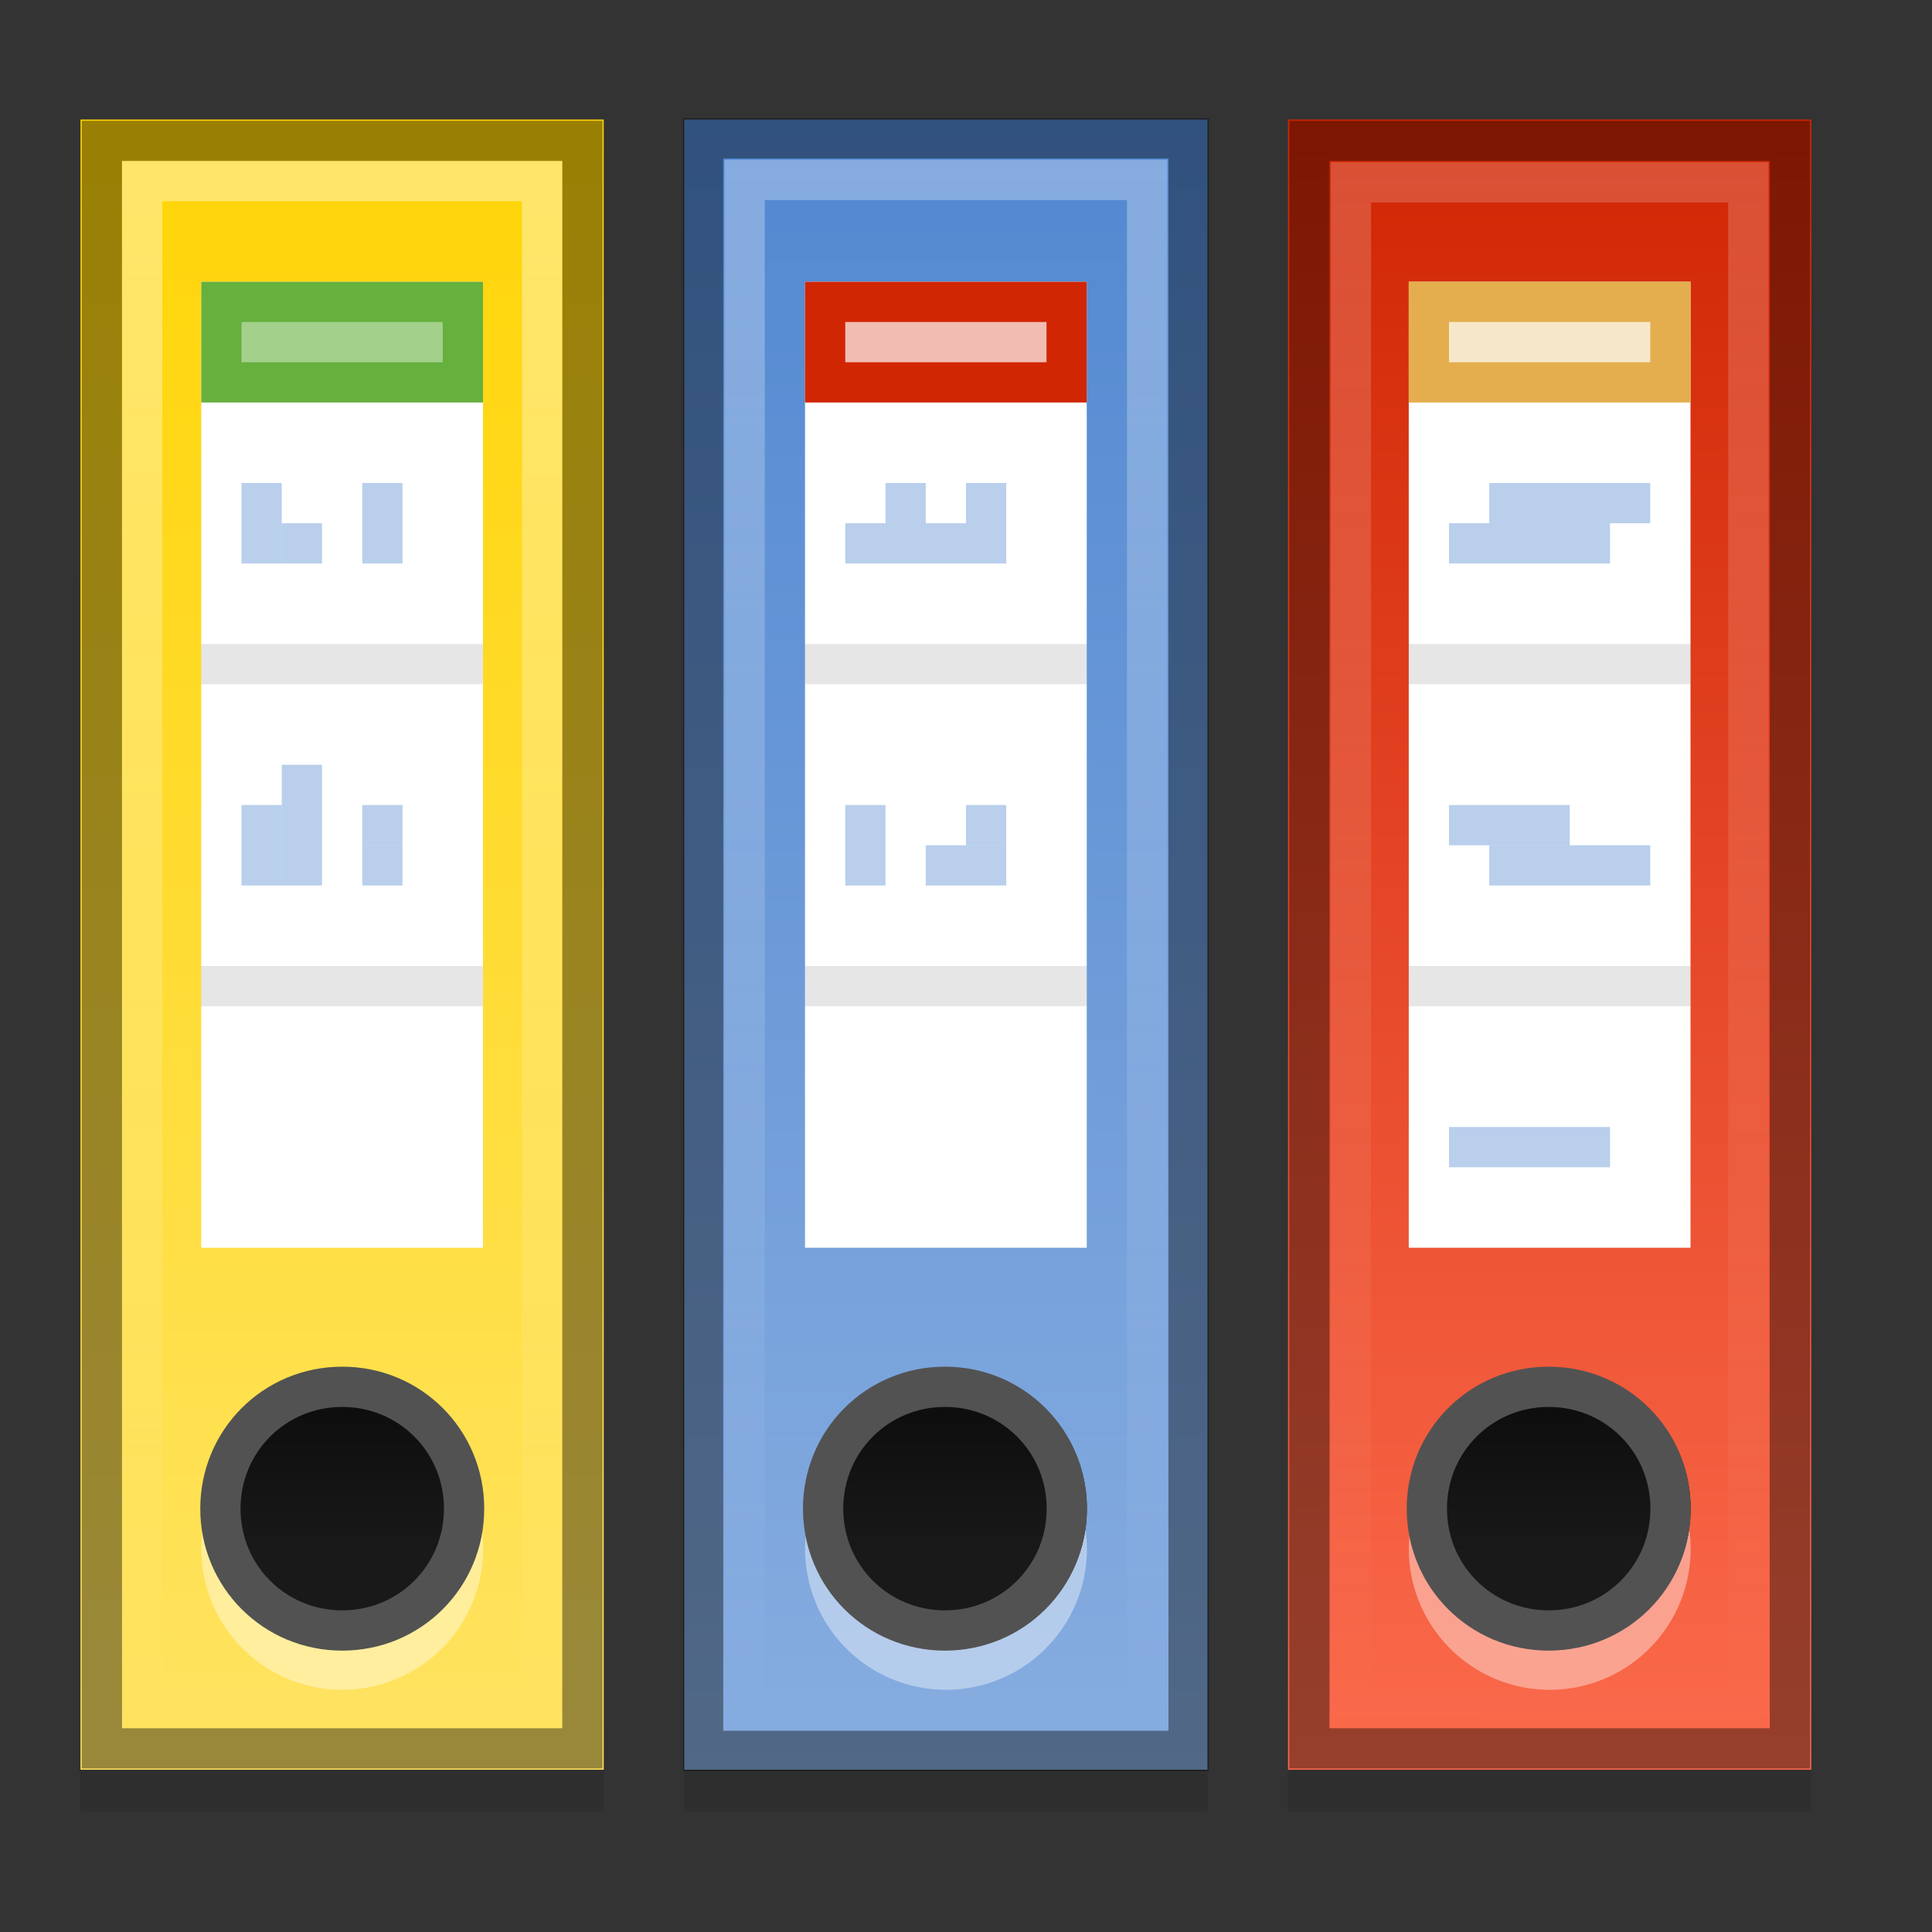 <?xml version="1.0" encoding="UTF-8" standalone="no"?>
<!-- Created with Inkscape (http://www.inkscape.org/) -->

<svg
   xmlns:dc="http://purl.org/dc/elements/1.1/"
   xmlns:cc="http://creativecommons.org/ns#"
   xmlns:rdf="http://www.w3.org/1999/02/22-rdf-syntax-ns#"
   xmlns:svg="http://www.w3.org/2000/svg"
   xmlns="http://www.w3.org/2000/svg"
   xmlns:xlink="http://www.w3.org/1999/xlink"
   xmlns:sodipodi="http://sodipodi.sourceforge.net/DTD/sodipodi-0.dtd"
   xmlns:inkscape="http://www.inkscape.org/namespaces/inkscape"
   version="1.0"
   width="48"
   height="48"
   id="svg2"
   inkscape:version="0.48.4 r9939"
   sodipodi:docname="mime-file.svg">
  <rect width="100%" height="100%" fill="#333333" stroke="none"/>
  <sodipodi:namedview
     pagecolor="#ffffff"
     bordercolor="#666666"
     borderopacity="1"
     objecttolerance="10"
     gridtolerance="10"
     guidetolerance="10"
     inkscape:pageopacity="0"
     inkscape:pageshadow="2"
     inkscape:window-width="1366"
     inkscape:window-height="746"
     id="namedview20"
     showgrid="true"
     inkscape:snap-bbox="true"
     inkscape:bbox-paths="true"
     inkscape:bbox-nodes="true"
     inkscape:snap-bbox-edge-midpoints="true"
     inkscape:snap-bbox-midpoints="true"
     inkscape:zoom="12.109358"
     inkscape:cx="15.839107"
     inkscape:cy="25.694578"
     inkscape:window-x="0"
     inkscape:window-y="0"
     inkscape:window-maximized="1"
     inkscape:current-layer="svg2">
    <inkscape:grid
       type="xygrid"
       id="grid2997" />
  </sodipodi:namedview>
  <defs
     id="defs4">
    <linearGradient
       inkscape:collect="always"
       id="linearGradient3884">
      <stop
         style="stop-color:#000000;stop-opacity:1"
         offset="0"
         id="stop3886" />
      <stop
         style="stop-color:#191919;stop-opacity:1"
         offset="1"
         id="stop3888" />
    </linearGradient>
    <linearGradient
       inkscape:collect="always"
       id="linearGradient3871">
      <stop
         style="stop-color:#d02604;stop-opacity:1;"
         offset="0"
         id="stop3873" />
      <stop
         style="stop-color:#fb6a4c;stop-opacity:1"
         offset="1"
         id="stop3875" />
    </linearGradient>
    <linearGradient
       inkscape:collect="always"
       id="linearGradient3863">
      <stop
         style="stop-color:#5288d1;stop-opacity:1;"
         offset="0"
         id="stop3865" />
      <stop
         style="stop-color:#87ade0;stop-opacity:1"
         offset="1"
         id="stop3867" />
    </linearGradient>
    <linearGradient
       inkscape:collect="always"
       id="linearGradient3855">
      <stop
         style="stop-color:#ffd506;stop-opacity:1"
         offset="0"
         id="stop3857" />
      <stop
         style="stop-color:#ffe362;stop-opacity:1"
         offset="1"
         id="stop3859" />
    </linearGradient>
    <linearGradient
       inkscape:collect="always"
       id="linearGradient3829">
      <stop
         style="stop-color:#ffffff;stop-opacity:1;"
         offset="0"
         id="stop3831" />
      <stop
         style="stop-color:#ffffff;stop-opacity:0;"
         offset="1"
         id="stop3833" />
    </linearGradient>
    <linearGradient
       inkscape:collect="always"
       id="linearGradient3819">
      <stop
         style="stop-color:#ffffff;stop-opacity:1;"
         offset="0"
         id="stop3821" />
      <stop
         style="stop-color:#ffffff;stop-opacity:0;"
         offset="1"
         id="stop3823" />
    </linearGradient>
    <linearGradient
       inkscape:collect="always"
       id="linearGradient3809">
      <stop
         style="stop-color:#ffffff;stop-opacity:1;"
         offset="0"
         id="stop3811" />
      <stop
         style="stop-color:#ffffff;stop-opacity:0;"
         offset="1"
         id="stop3813" />
    </linearGradient>
    <linearGradient
       inkscape:collect="always"
       xlink:href="#linearGradient3809"
       id="linearGradient3815"
       x1="14"
       y1="6.031"
       x2="13.969"
       y2="44.969"
       gradientUnits="userSpaceOnUse" />
    <linearGradient
       inkscape:collect="always"
       xlink:href="#linearGradient3819"
       id="linearGradient3825"
       x1="29"
       y1="6"
       x2="29"
       y2="45.031"
       gradientUnits="userSpaceOnUse" />
    <linearGradient
       inkscape:collect="always"
       xlink:href="#linearGradient3829"
       id="linearGradient3835"
       x1="43.938"
       y1="6.062"
       x2="44"
       y2="45.031"
       gradientUnits="userSpaceOnUse" />
    <linearGradient
       inkscape:collect="always"
       xlink:href="#linearGradient3855"
       id="linearGradient3861"
       x1="15"
       y1="3"
       x2="15"
       y2="44"
       gradientUnits="userSpaceOnUse" />
    <linearGradient
       inkscape:collect="always"
       xlink:href="#linearGradient3863"
       id="linearGradient3869"
       x1="30"
       y1="3"
       x2="30"
       y2="43.969"
       gradientUnits="userSpaceOnUse" />
    <linearGradient
       inkscape:collect="always"
       xlink:href="#linearGradient3871"
       id="linearGradient3877"
       x1="45"
       y1="2.969"
       x2="45"
       y2="44"
       gradientUnits="userSpaceOnUse" />
    <linearGradient
       inkscape:collect="always"
       xlink:href="#linearGradient3884"
       id="linearGradient3890"
       x1="42"
       y1="34"
       x2="42"
       y2="41"
       gradientUnits="userSpaceOnUse" />
    <linearGradient
       inkscape:collect="always"
       xlink:href="#linearGradient3884"
       id="linearGradient3938"
       gradientUnits="userSpaceOnUse"
       x1="42"
       y1="34"
       x2="42"
       y2="41" />
    <linearGradient
       inkscape:collect="always"
       xlink:href="#linearGradient3884"
       id="linearGradient3940"
       gradientUnits="userSpaceOnUse"
       x1="42"
       y1="34"
       x2="42"
       y2="41" />
    <linearGradient
       inkscape:collect="always"
       xlink:href="#linearGradient3884"
       id="linearGradient3942"
       gradientUnits="userSpaceOnUse"
       x1="42"
       y1="34"
       x2="42"
       y2="41" />
  </defs>
  <rect
     y="4"
     x="2"
     height="41"
     width="13"
     id="rect3031"
     style="opacity:0.1;fill:#000000;fill-rule:evenodd;stroke:none" />
  <rect
     style="opacity:0.1;fill:#000000;fill-rule:evenodd;stroke:none"
     id="rect3033"
     width="13"
     height="41"
     x="17"
     y="4" />
  <rect
     y="4"
     x="32"
     height="41"
     width="13"
     id="rect3035"
     style="opacity:0.1;fill:#000000;fill-rule:evenodd;stroke:none" />
  <g
     transform="translate(-56.174,16.268)"
     id="g2808" />
  <g
     transform="matrix(0.022,0,0,0.032,88.062,43.454)"
     id="g6865" />
  <g
     transform="matrix(0.022,0,0,0.032,109.177,34.724)"
     id="g3218" />
  <rect
     style="fill:url(#linearGradient3861);fill-rule:evenodd;stroke:none;fill-opacity:1"
     id="rect2999"
     width="13"
     height="41"
     x="2"
     y="2.969" />
  <rect
     y="2.969"
     x="17"
     height="41"
     width="13"
     id="rect3001"
     style="fill:url(#linearGradient3869);fill-rule:evenodd;stroke:none;fill-opacity:1" />
  <rect
     style="fill:url(#linearGradient3877);fill-rule:evenodd;stroke:none;fill-opacity:1"
     id="rect3003"
     width="13"
     height="41"
     x="32"
     y="2.969" />
  <path
     transform="matrix(1.167,0,0,1.167,-0.833,-8.198)"
     d="m 11,40 a 3,3 0 1 1 -6,0 3,3 0 1 1 6,0 z"
     sodipodi:ry="3"
     sodipodi:rx="3"
     sodipodi:cy="40"
     sodipodi:cx="8"
     id="path3950"
     style="fill:#ffffff;fill-opacity:1;stroke:none;opacity:0.4"
     sodipodi:type="arc" />
  <path
     sodipodi:type="arc"
     style="fill:url(#linearGradient3938);fill-opacity:1;stroke:none"
     id="path3013"
     sodipodi:cx="8"
     sodipodi:cy="40"
     sodipodi:rx="3"
     sodipodi:ry="3"
     d="m 11,40 a 3,3 0 1 1 -6,0 3,3 0 1 1 6,0 z"
     transform="matrix(1.167,0,0,1.167,-0.833,-9.198)" />
  <path
     sodipodi:type="arc"
     style="fill:#ffffff;fill-opacity:1;stroke:none;opacity:0.4"
     id="path3952"
     sodipodi:cx="8"
     sodipodi:cy="40"
     sodipodi:rx="3"
     sodipodi:ry="3"
     d="m 11,40 a 3,3 0 1 1 -6,0 3,3 0 1 1 6,0 z"
     transform="matrix(1.167,0,0,1.167,14.167,-8.198)" />
  <path
     transform="matrix(1.167,0,0,1.167,14.167,-9.198)"
     d="m 11,40 a 3,3 0 1 1 -6,0 3,3 0 1 1 6,0 z"
     sodipodi:ry="3"
     sodipodi:rx="3"
     sodipodi:cy="40"
     sodipodi:cx="8"
     id="path3015"
     style="fill:url(#linearGradient3940);fill-opacity:1;stroke:none"
     sodipodi:type="arc" />
  <path
     transform="matrix(1.167,0,0,1.167,29.167,-8.198)"
     d="m 11,40 a 3,3 0 1 1 -6,0 3,3 0 1 1 6,0 z"
     sodipodi:ry="3"
     sodipodi:rx="3"
     sodipodi:cy="40"
     sodipodi:cx="8"
     id="path3954"
     style="fill:#ffffff;fill-opacity:1;stroke:none;opacity:0.4"
     sodipodi:type="arc" />
  <path
     sodipodi:type="arc"
     style="fill:url(#linearGradient3942);fill-opacity:1;stroke:none"
     id="path3017"
     sodipodi:cx="8"
     sodipodi:cy="40"
     sodipodi:rx="3"
     sodipodi:ry="3"
     d="m 11,40 a 3,3 0 1 1 -6,0 3,3 0 1 1 6,0 z"
     transform="matrix(1.167,0,0,1.167,29.167,-9.198)" />
  <path
     transform="matrix(1.167,0,0,1.167,-0.833,-9.198)"
     d="m 8,37.406 c -1.442,0 -2.594,1.152 -2.594,2.594 0,1.442 1.152,2.594 2.594,2.594 1.442,0 2.594,-1.152 2.594,-2.594 0,-1.442 -1.152,-2.594 -2.594,-2.594 z"
     id="path3894"
     style="fill:none;stroke:#525252;stroke-width:0.857;stroke-miterlimit:4;stroke-dasharray:none;stroke-opacity:1"
     inkscape:original="M 8 37 C 6.3431458 37 5 38.343146 5 40 C 5 41.656854 6.3431458 43 8 43 C 9.6568542 43 11 41.656854 11 40 C 11 38.343146 9.6568542 37 8 37 z "
     inkscape:radius="-0.39724696"
     sodipodi:type="inkscape:offset" />
  <path
     sodipodi:type="inkscape:offset"
     inkscape:radius="-0.39724696"
     inkscape:original="M 8 37 C 6.3431458 37 5 38.343146 5 40 C 5 41.656854 6.3431458 43 8 43 C 9.6568542 43 11 41.656854 11 40 C 11 38.343146 9.6568542 37 8 37 z "
     style="fill:none;stroke:#525252;stroke-width:0.857;stroke-miterlimit:4;stroke-dasharray:none;stroke-opacity:1"
     id="path3912"
     d="m 8,37.406 c -1.442,0 -2.594,1.152 -2.594,2.594 0,1.442 1.152,2.594 2.594,2.594 1.442,0 2.594,-1.152 2.594,-2.594 0,-1.442 -1.152,-2.594 -2.594,-2.594 z"
     transform="matrix(1.167,0,0,1.167,14.141,-9.198)" />
  <path
     transform="matrix(1.167,0,0,1.167,29.141,-9.198)"
     d="m 8,37.406 c -1.442,0 -2.594,1.152 -2.594,2.594 0,1.442 1.152,2.594 2.594,2.594 1.442,0 2.594,-1.152 2.594,-2.594 0,-1.442 -1.152,-2.594 -2.594,-2.594 z"
     id="path3914"
     style="fill:none;stroke:#525252;stroke-width:0.857;stroke-miterlimit:4;stroke-dasharray:none;stroke-opacity:1"
     inkscape:original="M 8 37 C 6.3431458 37 5 38.343146 5 40 C 5 41.656854 6.3431458 43 8 43 C 9.6568542 43 11 41.656854 11 40 C 11 38.343146 9.6568542 37 8 37 z "
     inkscape:radius="-0.39724696"
     sodipodi:type="inkscape:offset" />
  <path
     sodipodi:type="inkscape:offset"
     inkscape:radius="-0.53638536"
     inkscape:original="M 2 5 L 2 46 L 15 46 L 15 5 L 2 5 z "
     style="opacity:0.4;fill:none;stroke:#000000"
     id="path3021"
     d="m 2.531,5.531 0,39.938 11.938,0 0,-39.938 -11.938,0 z"
     transform="translate(0,-2.031)" />
  <path
     sodipodi:type="inkscape:offset"
     inkscape:radius="-0.46933717"
     inkscape:original="M 17 5 L 17 46 L 30 46 L 30 5 L 17 5 z "
     style="opacity:0.4;fill:none;stroke:#000000"
     id="path3025"
     d="m 17.469,5.469 0,40.062 12.062,0 0,-40.062 -12.062,0 z"
     transform="translate(0,-2.031)" />
  <path
     sodipodi:type="inkscape:offset"
     inkscape:radius="-0.53638536"
     inkscape:original="M 32 5 L 32 46 L 45 46 L 45 5 L 32 5 z "
     style="opacity:0.4;fill:none;stroke:#000000"
     id="path3029"
     d="m 32.531,5.531 0,39.938 11.938,0 0,-39.938 -11.938,0 z"
     transform="translate(0,-2.031)" />
  <path
     sodipodi:type="inkscape:offset"
     inkscape:radius="-0.99561447"
     inkscape:original="M 2.53125 5.53125 L 2.53125 45.46875 L 14.46875 45.46875 L 14.46875 5.53125 L 2.53125 5.53125 z "
     style="opacity:0.4;fill:none;stroke:url(#linearGradient3815)"
     id="path3039"
     d="m 3.531,6.531 0,37.938 9.938,0 0,-37.938 -9.938,0 z"
     transform="translate(0,-2.031)" />
  <path
     transform="translate(0,-2.031)"
     d="m 18.5,6.5 0,38 10,0 0,-38 -10,0 z"
     id="path3817"
     style="opacity:0.3;fill:none;stroke:url(#linearGradient3825)"
     inkscape:original="M 17 5 L 17 46 L 30 46 L 30 5 L 17 5 z "
     inkscape:radius="-1.5118984"
     sodipodi:type="inkscape:offset" />
  <path
     transform="translate(0,-2.031)"
     d="m 33.562,6.562 0,37.875 9.875,0 0,-37.875 -9.875,0 z"
     id="path3827"
     style="opacity:0.19;fill:none;stroke:url(#linearGradient3835)"
     inkscape:original="M 32 5 L 32 46 L 45 46 L 45 5 L 32 5 z "
     inkscape:radius="-1.5743984"
     sodipodi:type="inkscape:offset" />
  <rect
     style="opacity:1;fill:#ffffff;fill-opacity:1;stroke:none;stroke-width:1;stroke-miterlimit:4;stroke-dasharray:none"
     id="rect3956"
     width="7"
     height="24"
     x="5"
     y="7" />
  <rect
     y="7"
     x="5"
     height="3"
     width="7"
     id="rect3964"
     style="fill:#66b03e;fill-opacity:1;stroke:none" />
  <rect
     y="7"
     x="20"
     height="24"
     width="7"
     id="rect3970"
     style="fill:#ffffff;fill-opacity:1;stroke:none" />
  <rect
     style="fill:#d02604;fill-opacity:1;stroke:none"
     id="rect3972"
     width="7"
     height="3"
     x="20"
     y="7" />
  <rect
     style="fill:#ffffff;fill-opacity:1;stroke:none"
     id="rect3978"
     width="7"
     height="24"
     x="35"
     y="7" />
  <rect
     y="7"
     x="35"
     height="3"
     width="7"
     id="rect3980"
     style="fill:#e4ae4e;fill-opacity:1;stroke:none" />
  <rect
     style="opacity:0.1;fill:#000000;fill-opacity:1;stroke:none"
     id="rect3988"
     width="7"
     height="1"
     x="5"
     y="16" />
  <rect
     style="opacity:0.1;fill:#000000;fill-opacity:1;stroke:none"
     id="rect3990"
     width="7"
     height="1"
     x="5"
     y="24" />
  <rect
     y="16"
     x="20"
     height="1"
     width="7"
     id="rect3992"
     style="opacity:0.1;fill:#000000;fill-opacity:1;stroke:none" />
  <rect
     y="24"
     x="20"
     height="1"
     width="7"
     id="rect3994"
     style="opacity:0.1;fill:#000000;fill-opacity:1;stroke:none" />
  <rect
     style="opacity:0.1;fill:#000000;fill-opacity:1;stroke:none"
     id="rect3996"
     width="7"
     height="1"
     x="35"
     y="16" />
  <rect
     style="opacity:0.1;fill:#000000;fill-opacity:1;stroke:none"
     id="rect3998"
     width="7"
     height="1"
     x="35"
     y="24" />
  <rect
     style="opacity:0.4;fill:#5288d1;fill-opacity:1;stroke:none"
     id="rect4000"
     width="1"
     height="2"
     x="6"
     y="12" />
  <rect
     style="opacity:0.4;fill:#5288d1;fill-opacity:1;stroke:none"
     id="rect4002"
     width="1"
     height="1"
     x="7"
     y="13" />
  <rect
     style="opacity:0.4;fill:#5288d1;fill-opacity:1;stroke:none"
     id="rect4004"
     width="1"
     height="1"
     x="9"
     y="13" />
  <rect
     style="opacity:0.4;fill:#5288d1;fill-opacity:1;stroke:none"
     id="rect4006"
     width="1"
     height="1"
     x="9"
     y="12" />
  <rect
     y="20"
     x="6"
     height="2"
     width="1"
     id="rect4008"
     style="opacity:0.4;fill:#5288d1;fill-opacity:1;stroke:none" />
  <rect
     y="19"
     x="7"
     height="3"
     width="1"
     id="rect4010"
     style="opacity:0.4;fill:#5288d1;fill-opacity:1;stroke:none" />
  <rect
     y="21"
     x="9"
     height="1"
     width="1"
     id="rect4012"
     style="opacity:0.4;fill:#5288d1;fill-opacity:1;stroke:none" />
  <rect
     y="20"
     x="9"
     height="1"
     width="1"
     id="rect4014"
     style="opacity:0.4;fill:#5288d1;fill-opacity:1;stroke:none" />
  <rect
     y="12"
     x="22"
     height="1"
     width="1"
     id="rect4016"
     style="opacity:0.4;fill:#5288d1;fill-opacity:1;stroke:none" />
  <rect
     y="12"
     x="24"
     height="1"
     width="1"
     id="rect4018"
     style="opacity:0.4;fill:#5288d1;fill-opacity:1;stroke:none" />
  <rect
     style="opacity:0.4;fill:#5288d1;fill-opacity:1;stroke:none"
     id="rect4020"
     width="1"
     height="2"
     x="21"
     y="20" />
  <rect
     style="opacity:0.4;fill:#5288d1;fill-opacity:1;stroke:none"
     id="rect4022"
     width="1"
     height="1"
     x="23"
     y="21" />
  <rect
     style="opacity:0.4;fill:#5288d1;fill-opacity:1;stroke:none"
     id="rect4024"
     width="1"
     height="1"
     x="24"
     y="21" />
  <rect
     style="opacity:0.4;fill:#5288d1;fill-opacity:1;stroke:none"
     id="rect4026"
     width="1"
     height="1"
     x="24"
     y="20" />
  <rect
     style="opacity:0.4;fill:#5288d1;fill-opacity:1;stroke:none"
     id="rect4028"
     width="4"
     height="1"
     x="21"
     y="13" />
  <rect
     style="opacity:0.4;fill:#5288d1;fill-opacity:1;stroke:none"
     id="rect4030"
     width="4"
     height="1"
     x="37"
     y="12" />
  <rect
     style="opacity:0.4;fill:#5288d1;fill-opacity:1;stroke:none"
     id="rect4032"
     width="4"
     height="1"
     x="36"
     y="13" />
  <rect
     style="opacity:0.4;fill:#5288d1;fill-opacity:1;stroke:none"
     id="rect4034"
     width="3"
     height="1"
     x="36"
     y="20" />
  <rect
     style="opacity:0.4;fill:#5288d1;fill-opacity:1;stroke:none"
     id="rect4036"
     width="4"
     height="1"
     x="37"
     y="21" />
  <rect
     style="opacity:0.4;fill:#5288d1;fill-opacity:1;stroke:none"
     id="rect4038"
     width="4"
     height="1"
     x="36"
     y="28" />
  <rect
     style="opacity:0.4;fill:#ffffff;fill-opacity:1;stroke:none"
     id="rect4040"
     width="5"
     height="1"
     x="6"
     y="8" />
  <rect
     y="8"
     x="21"
     height="1"
     width="5"
     id="rect4042"
     style="opacity:0.692;fill:#ffffff;fill-opacity:1;stroke:none" />
  <rect
     style="opacity:0.7;fill:#ffffff;fill-opacity:1;stroke:none"
     id="rect4044"
     width="5"
     height="1"
     x="36"
     y="8" />
</svg>
